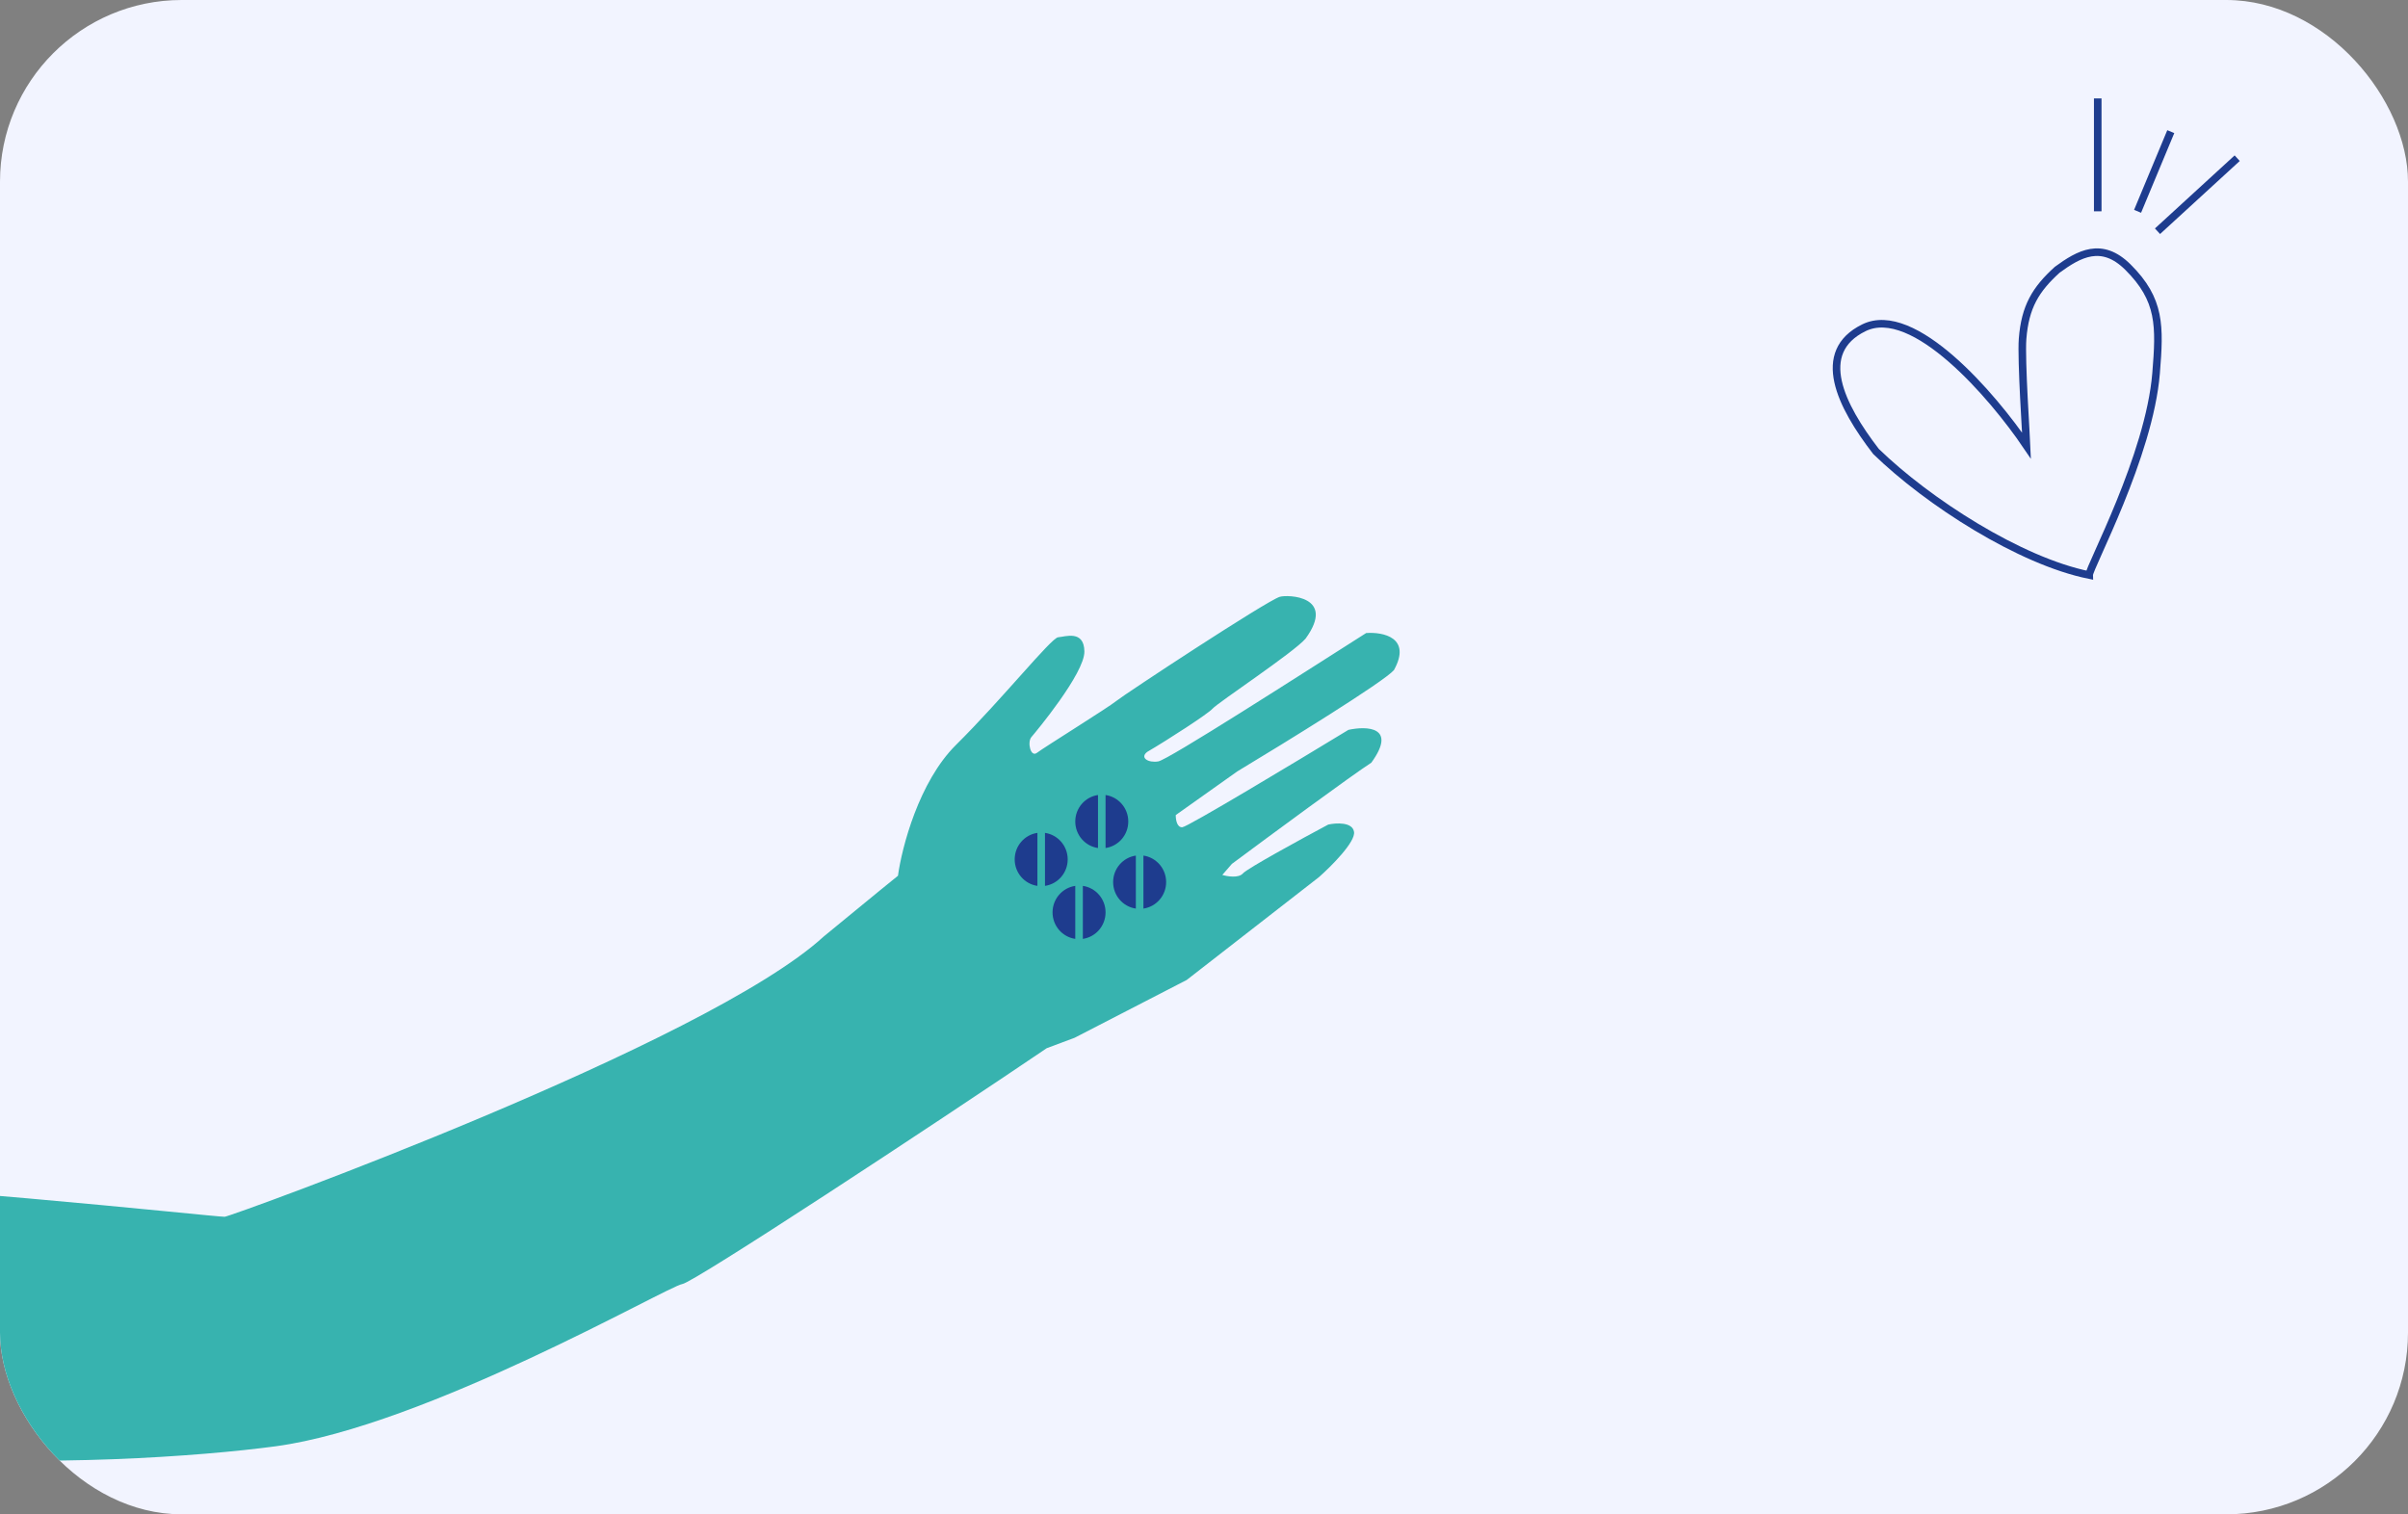 <svg width="318" height="200" viewBox="0 0 318 200" fill="none" xmlns="http://www.w3.org/2000/svg">
<rect x="0" y="0" width="318" height="200" fill="#808080" stroke="none"/>
<g clip-path="url(#clip0_482_4969)">
<rect width="318" height="200" rx="24" fill="#F2F4FF"/>
<path d="M-33.029 156.208C-48.489 156.737 -59.353 155.541 -53.606 174.35C-46.692 196.981 16.509 193.694 36.384 191.017C56.259 188.339 88.152 169.883 90.107 169.587C91.671 169.35 122.871 148.839 138.233 138.437L141.909 137.064L156.717 129.427L174.197 115.83C175.823 114.393 179.024 111.189 178.814 109.867C178.605 108.545 176.457 108.672 175.408 108.902C171.887 110.782 164.703 114.704 164.139 115.354C163.574 116.003 162.089 115.758 161.418 115.554L162.688 114.093C167.755 110.326 178.531 102.38 181.095 100.732C184.547 95.979 180.519 95.86 178.073 96.394C171.064 100.659 156.864 109.201 156.139 109.255C155.413 109.308 155.259 108.205 155.272 107.646L163.397 101.881C169.728 98.072 182.727 90.064 184.082 88.505C186.47 84.195 182.632 83.444 180.415 83.607C171.766 89.107 154.279 100.343 152.957 100.562C151.634 100.781 150.485 100.075 151.506 99.301C154.187 97.736 159.55 94.261 160.114 93.611C160.82 92.799 170.827 86.191 172.413 84.347C176.526 78.683 170.033 78.512 169.008 78.822C167.259 79.351 148.444 91.734 147.436 92.568C146.428 93.402 137.82 98.746 136.953 99.418C136.086 100.09 135.643 97.995 136.208 97.345C136.772 96.696 143.245 88.924 143.205 86.039C143.166 83.154 140.646 84.1 139.739 84.166C138.832 84.233 132.379 92.307 126.25 98.381C121.346 103.241 119.097 111.928 118.585 115.664C118.296 115.888 115.932 117.805 108.787 123.68C93.322 137.888 30.582 160.637 29.675 160.703C28.768 160.77 -17.569 155.679 -33.029 156.208Z" fill="#37B3AF"/>
<path d="M246.146 43.289C252.713 40.063 263.207 52.336 267.632 58.875C267.604 58.131 266.888 47.46 267.102 44.739C267.435 40.504 268.825 38.216 271.678 35.626C274.551 33.531 277.536 31.83 281.01 35.276C285.352 39.584 285.237 43.065 284.732 49.293C283.845 60.246 275.858 74.959 275.896 75.951C266.777 74.107 254.632 66.317 247.742 59.621C243.089 53.586 239.578 46.516 246.146 43.289Z" stroke="#1E3C8E"/>
<path d="M277.026 27.909V13" stroke="#1E3C8E"/>
<path d="M286.673 17.385L282.288 27.909" stroke="#1E3C8E"/>
<path d="M295.443 20.893L284.919 30.54" stroke="#1E3C8E"/>
<path fill-rule="evenodd" clip-rule="evenodd" d="M137 117L137 110C135.304 110.245 134 111.719 134 113.5C134 115.281 135.304 116.755 137 117ZM138 110L138 117C139.696 116.755 141 115.281 141 113.5C141 111.719 139.696 110.245 138 110Z" fill="#1E3C8E"/>
<path fill-rule="evenodd" clip-rule="evenodd" d="M145 112L145 105C143.304 105.245 142 106.719 142 108.5C142 110.281 143.304 111.755 145 112ZM146 105L146 112C147.696 111.755 149 110.281 149 108.5C149 106.719 147.696 105.245 146 105Z" fill="#1E3C8E"/>
<path fill-rule="evenodd" clip-rule="evenodd" d="M150 120L150 113C148.304 113.245 147 114.719 147 116.5C147 118.281 148.304 119.755 150 120ZM151 113L151 120C152.696 119.755 154 118.281 154 116.5C154 114.719 152.696 113.245 151 113Z" fill="#1E3C8E"/>
<path fill-rule="evenodd" clip-rule="evenodd" d="M142 124L142 117C140.304 117.245 139 118.719 139 120.5C139 122.281 140.304 123.755 142 124ZM143 117L143 124C144.696 123.755 146 122.281 146 120.5C146 118.719 144.696 117.245 143 117Z" fill="#1E3C8E"/>
</g>
<defs>
<clipPath id="clip0_482_4969">
<rect width="318" height="200" rx="24" fill="white"/>
</clipPath>
</defs>
</svg>
